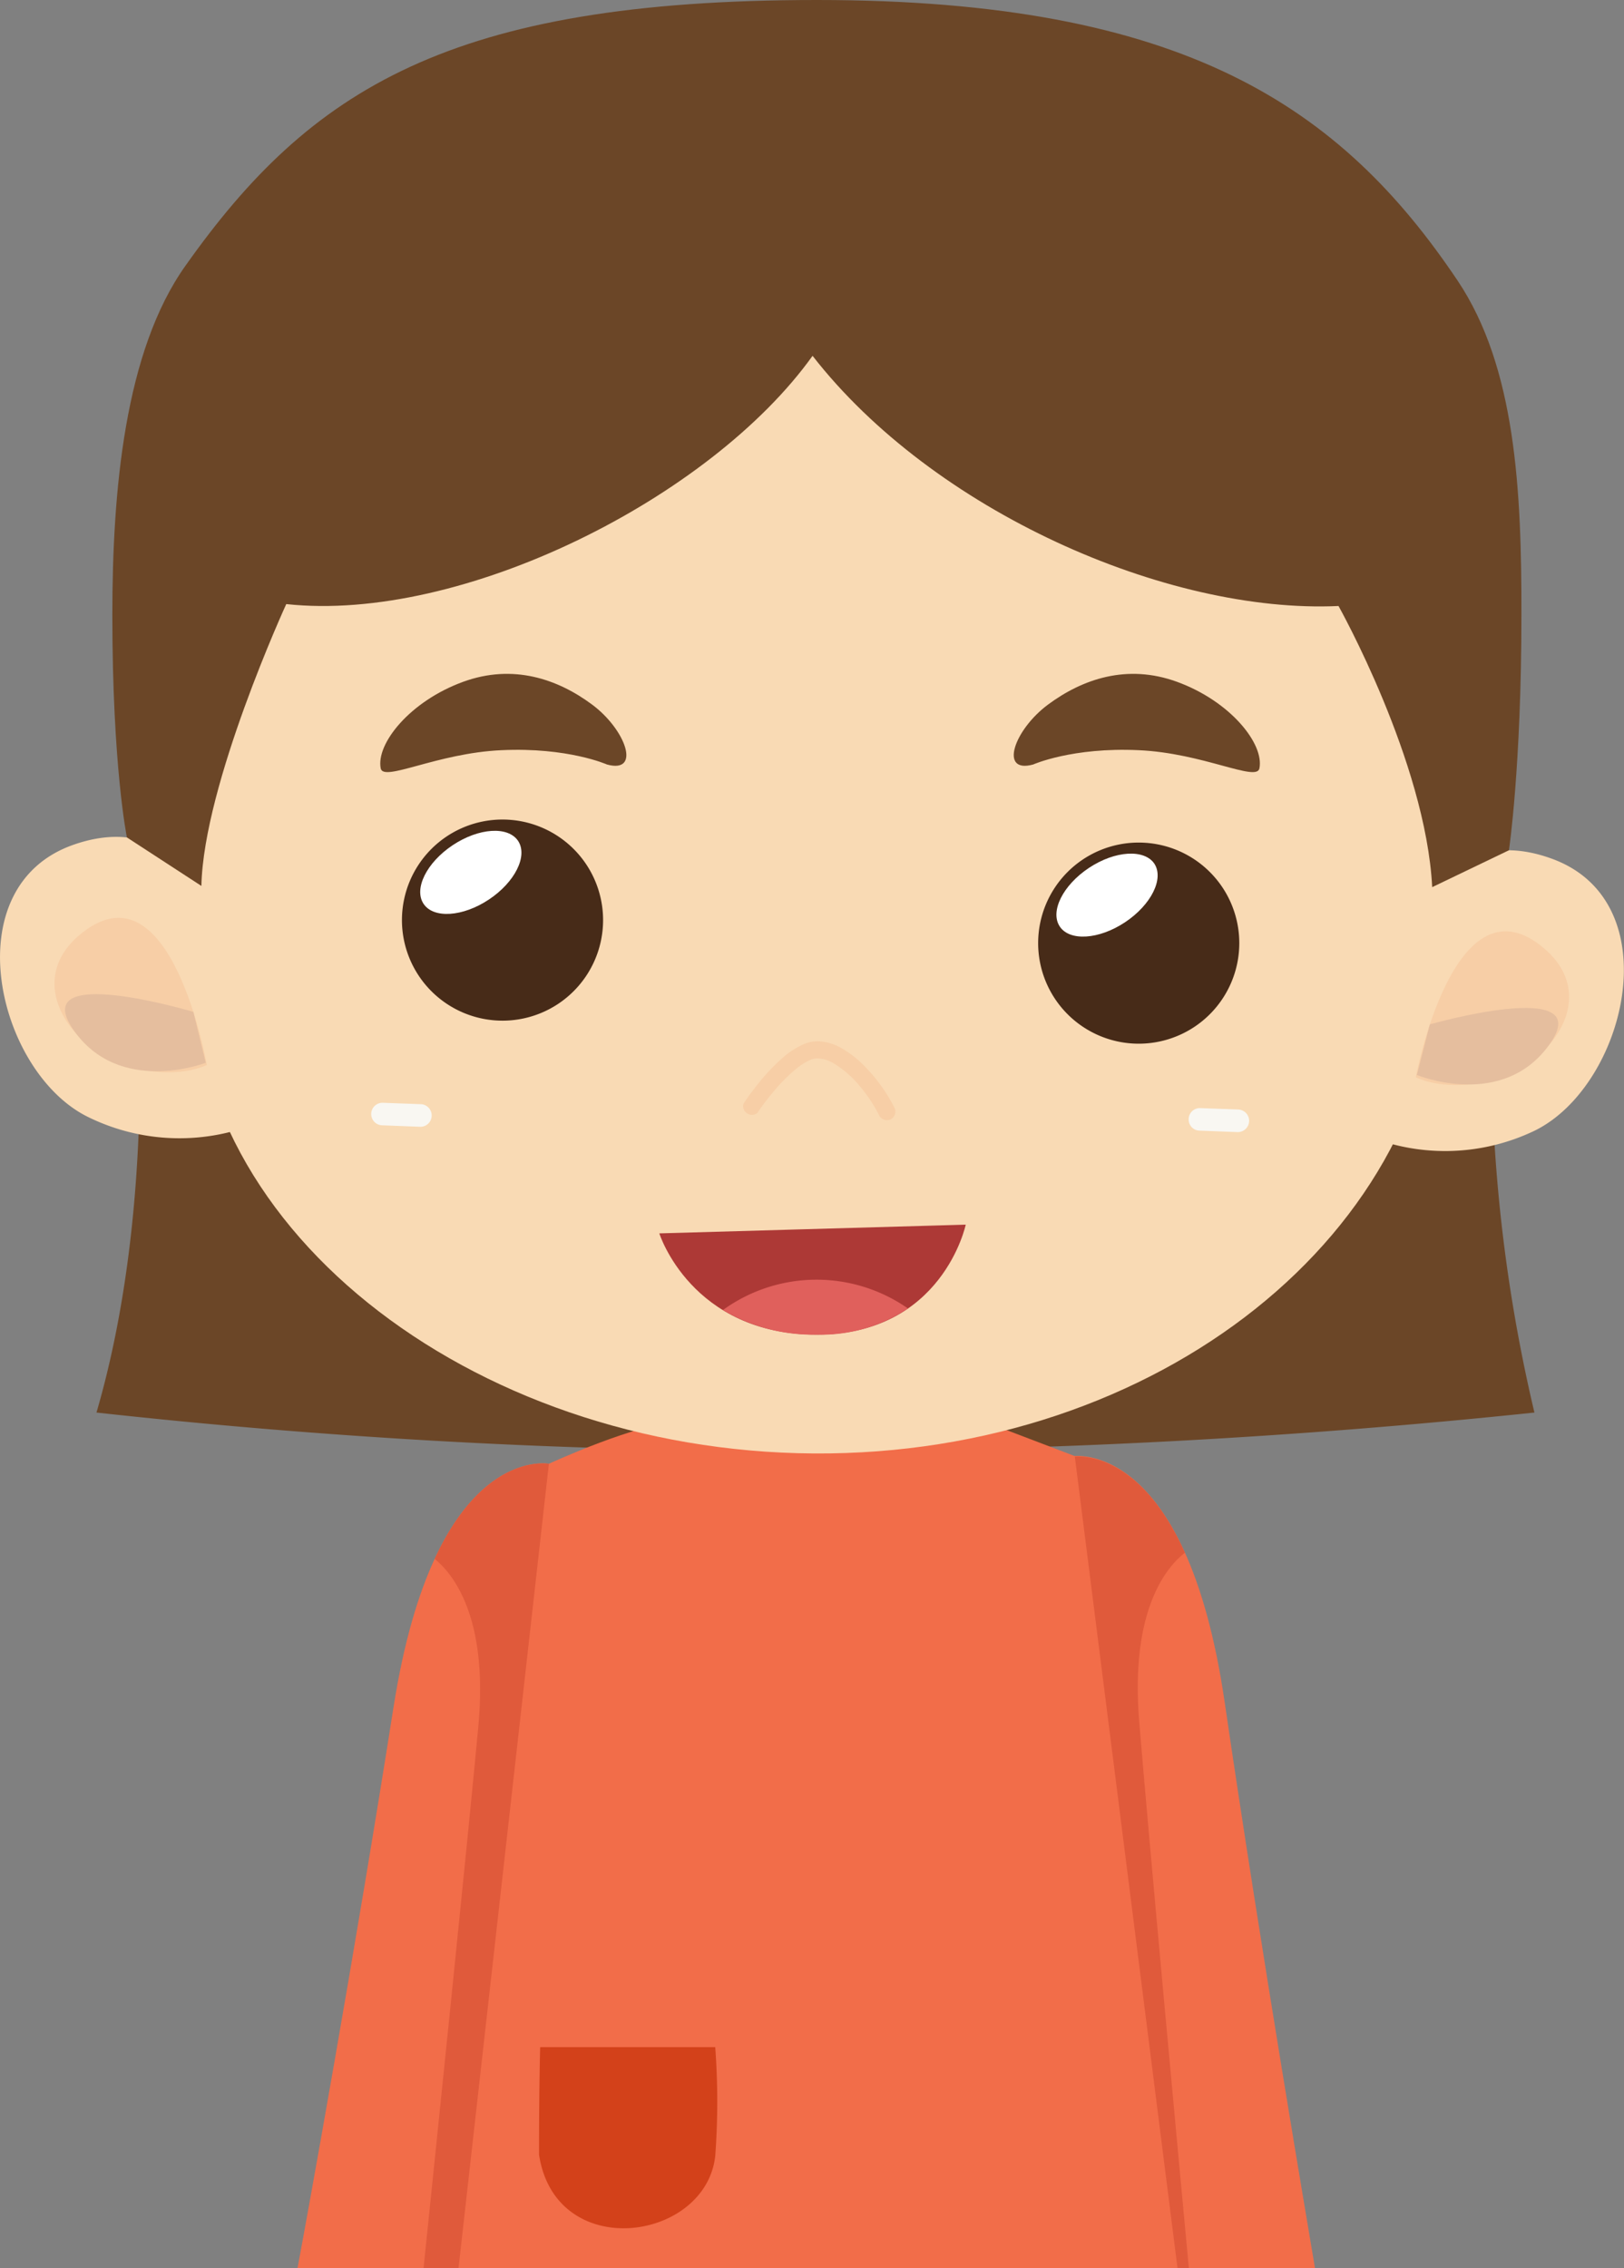 <svg xmlns="http://www.w3.org/2000/svg" viewBox="0 0 186.19 260"><rect x="0" y="0" width="186.19" height="260" fill="#808080" stroke="none"/><defs><style>.cls-1{fill:#6b4627;}.cls-2{fill:#f26d49;}.cls-3{fill:#e05a3b;}.cls-4{fill:#d3411a;}.cls-5{fill:#f9dab4;}.cls-6{fill:#472b18;}.cls-7{fill:#fff;}.cls-8{fill:#f7cea6;}.cls-9{fill:#f9f7f2;}.cls-10{fill:#e5be9e;}.cls-11{fill:#ad3936;}.cls-12{fill:#e0605c;}</style></defs><title>资源 22</title><g id="图层_2" data-name="图层 2"><g id="Layer_1" data-name="Layer 1"><path class="cls-1" d="M175.92,161.93a809.25,809.25,0,0,1-83.6,4.42,734.82,734.82,0,0,1-81.26-4.42c4-13.69,5.64-30.72,4.76-49.59H171.15A182.71,182.71,0,0,0,175.92,161.93Z"/><path class="cls-2" d="M45.11,195.75c-4.36,27.78-10,59-11,64.25H58.87c1.37-15.83,7.39-88.19,4.06-92.2C62.93,167.8,49.88,165.32,45.11,195.75Z"/><path class="cls-3" d="M49.83,178.7c2,1.62,6.21,6.56,5,19.32-1.27,13.71-5,49.65-6.27,62H58.87c1.37-15.83,7.39-88.19,4.06-92.2C62.93,167.8,55.53,166.4,49.83,178.7Z"/><path class="cls-2" d="M140.4,195.08c-4.46-30.48-17.54-28.14-17.54-28.14C119.43,171,125,246,126,260h24.76C150.29,257.13,144.65,224.2,140.4,195.08Z"/><path class="cls-3" d="M135.85,178c-5.57-12.36-13-11-13-11C119.43,171,125,246,126,260h10.3c-1.09-11.6-4.55-48.76-5.7-62.75C129.57,184.47,133.81,179.57,135.85,178Z"/><path class="cls-2" d="M62.93,167.8S73.33,163,78,163h34.93l10.29,3.92L135,260H52.57Z"/><path class="cls-4" d="M61.93,234.68H82a84.38,84.38,0,0,1,0,12.49C80.88,257,63.68,259.4,61.8,247,61.8,239,61.93,234.68,61.93,234.68Z"/><path class="cls-5" d="M139.74,39.17c-17.05-7-73.94-5.07-82-2.57C17.17,47.52,22.86,98.93,22.23,108.43c-2.08,31.82,31.62,57.94,71.08,58.19s71.62-25.38,71.83-57.27C165.14,109.35,168.35,52.51,139.74,39.17Z"/><path class="cls-1" d="M118.45,87.64s4.48-2,12.11-1.64c7.37.33,13.51,3.67,13.83,2.09.57-2.83-3.35-7.71-9.45-9.93-5.73-2.09-10.84-.31-14.77,2.6S114.52,88.72,118.45,87.64Z"/><path class="cls-1" d="M69.59,87.64s-4.48-2-12.11-1.64c-7.37.33-13.51,3.67-13.83,2.09-.56-2.83,3.35-7.71,9.45-9.93,5.73-2.09,10.85-.31,14.77,2.6S73.52,88.72,69.59,87.64Z"/><path class="cls-6" d="M140.16,101.74a11.53,11.53,0,1,1-16-3.22A11.54,11.54,0,0,1,140.16,101.74Z"/><path class="cls-7" d="M132.34,99c1.14,1.73-.36,4.73-3.35,6.72s-6.35,2.21-7.49.49.35-4.73,3.35-6.72S131.19,97.32,132.34,99Z"/><path class="cls-6" d="M67.22,99.1a11.53,11.53,0,1,1-16-3.22A11.54,11.54,0,0,1,67.22,99.1Z"/><path class="cls-7" d="M59.4,96.4c1.14,1.73-.36,4.73-3.35,6.72s-6.35,2.21-7.49.49.35-4.73,3.34-6.72S58.25,94.68,59.4,96.4Z"/><path class="cls-8" d="M86.82,127.59h0A30.86,30.86,0,0,1,89,124.77a17.73,17.73,0,0,1,2-2,7.36,7.36,0,0,1,2-1.31,2.13,2.13,0,0,1,.76-.13,3.84,3.84,0,0,1,1.82.57,11.72,11.72,0,0,1,3,2.62,17.29,17.29,0,0,1,2.22,3.35,1,1,0,0,0,1.31.45,1,1,0,0,0,.45-1.31,19.12,19.12,0,0,0-3.57-4.92,12,12,0,0,0-2.44-1.89,5.8,5.8,0,0,0-2.77-.83,4,4,0,0,0-1.47.27,9.24,9.24,0,0,0-2.68,1.71,24.12,24.12,0,0,0-3.1,3.38c-.79,1-1.28,1.79-1.29,1.81a1,1,0,0,0,1.64,1Z"/><path class="cls-9" d="M49.49,127.93a1.29,1.29,0,0,1-1.33,1.24L43.8,129a1.29,1.29,0,0,1-1.24-1.34h0a1.29,1.29,0,0,1,1.34-1.24l4.35.16a1.29,1.29,0,0,1,1.24,1.34Z"/><path class="cls-9" d="M143.21,128.54a1.3,1.3,0,0,1-1.34,1.24l-4.35-.17a1.27,1.27,0,0,1-1.24-1.33h0a1.28,1.28,0,0,1,1.33-1.25l4.36.16a1.3,1.3,0,0,1,1.24,1.35Z"/><path class="cls-5" d="M156,129.88a23.69,23.69,0,0,0,19.94-.26c10.46-5.12,15.62-26.13,2.06-31.15S160.28,109,160.28,109Z"/><path class="cls-8" d="M162.32,123.49s4.3-23,14.36-15.06c6.19,4.88,2.52,11.7-3.22,14.5C169.86,124.68,165.18,124.84,162.32,123.49Z"/><path class="cls-10" d="M162.44,123.23l1.49-5.8s19.14-5.46,13.77,2.22S162.44,123.23,162.44,123.23Z"/><path class="cls-5" d="M29.94,128.56A23.73,23.73,0,0,1,10,128C-.39,122.79-5.28,101.72,8.34,96.87s17.6,10.78,17.6,10.78Z"/><path class="cls-8" d="M23.71,122.09S19.7,99,9.54,106.84c-6.25,4.8-2.67,11.67,3,14.54C16.15,123.18,20.83,123.4,23.71,122.09Z"/><path class="cls-10" d="M23.59,121.83,22.17,116s-19.06-5.7-13.79,2S23.59,121.83,23.59,121.83Z"/><path class="cls-11" d="M75.59,141.39l35.13-1S108.07,153,93.65,153,75.59,141.39,75.59,141.39Z"/><path class="cls-12" d="M93.65,153a18,18,0,0,0,10.45-3,18.3,18.3,0,0,0-21.22.18A20.26,20.26,0,0,0,93.65,153Z"/><path class="cls-1" d="M167.1,32.15C153.76,12.29,135.78,0,93.67,0S35.55,10.27,21.28,30.44c-7,9.81-8.4,25.87-8.4,40.06,0,17.38,1.67,25.5,1.67,25.5l8.54,5.56c.24-11.65,9.73-32.31,9.73-32.31,20.12,2.18,48.65-12.12,60.34-28.46,13.82,17.77,40.6,29.59,60.3,28.68,0,0,10,17.83,10.74,32.23L173,97.47s1.43-9.59,1.43-27C174.45,56.31,173.8,42.13,167.1,32.15Z"/></g></g></svg>